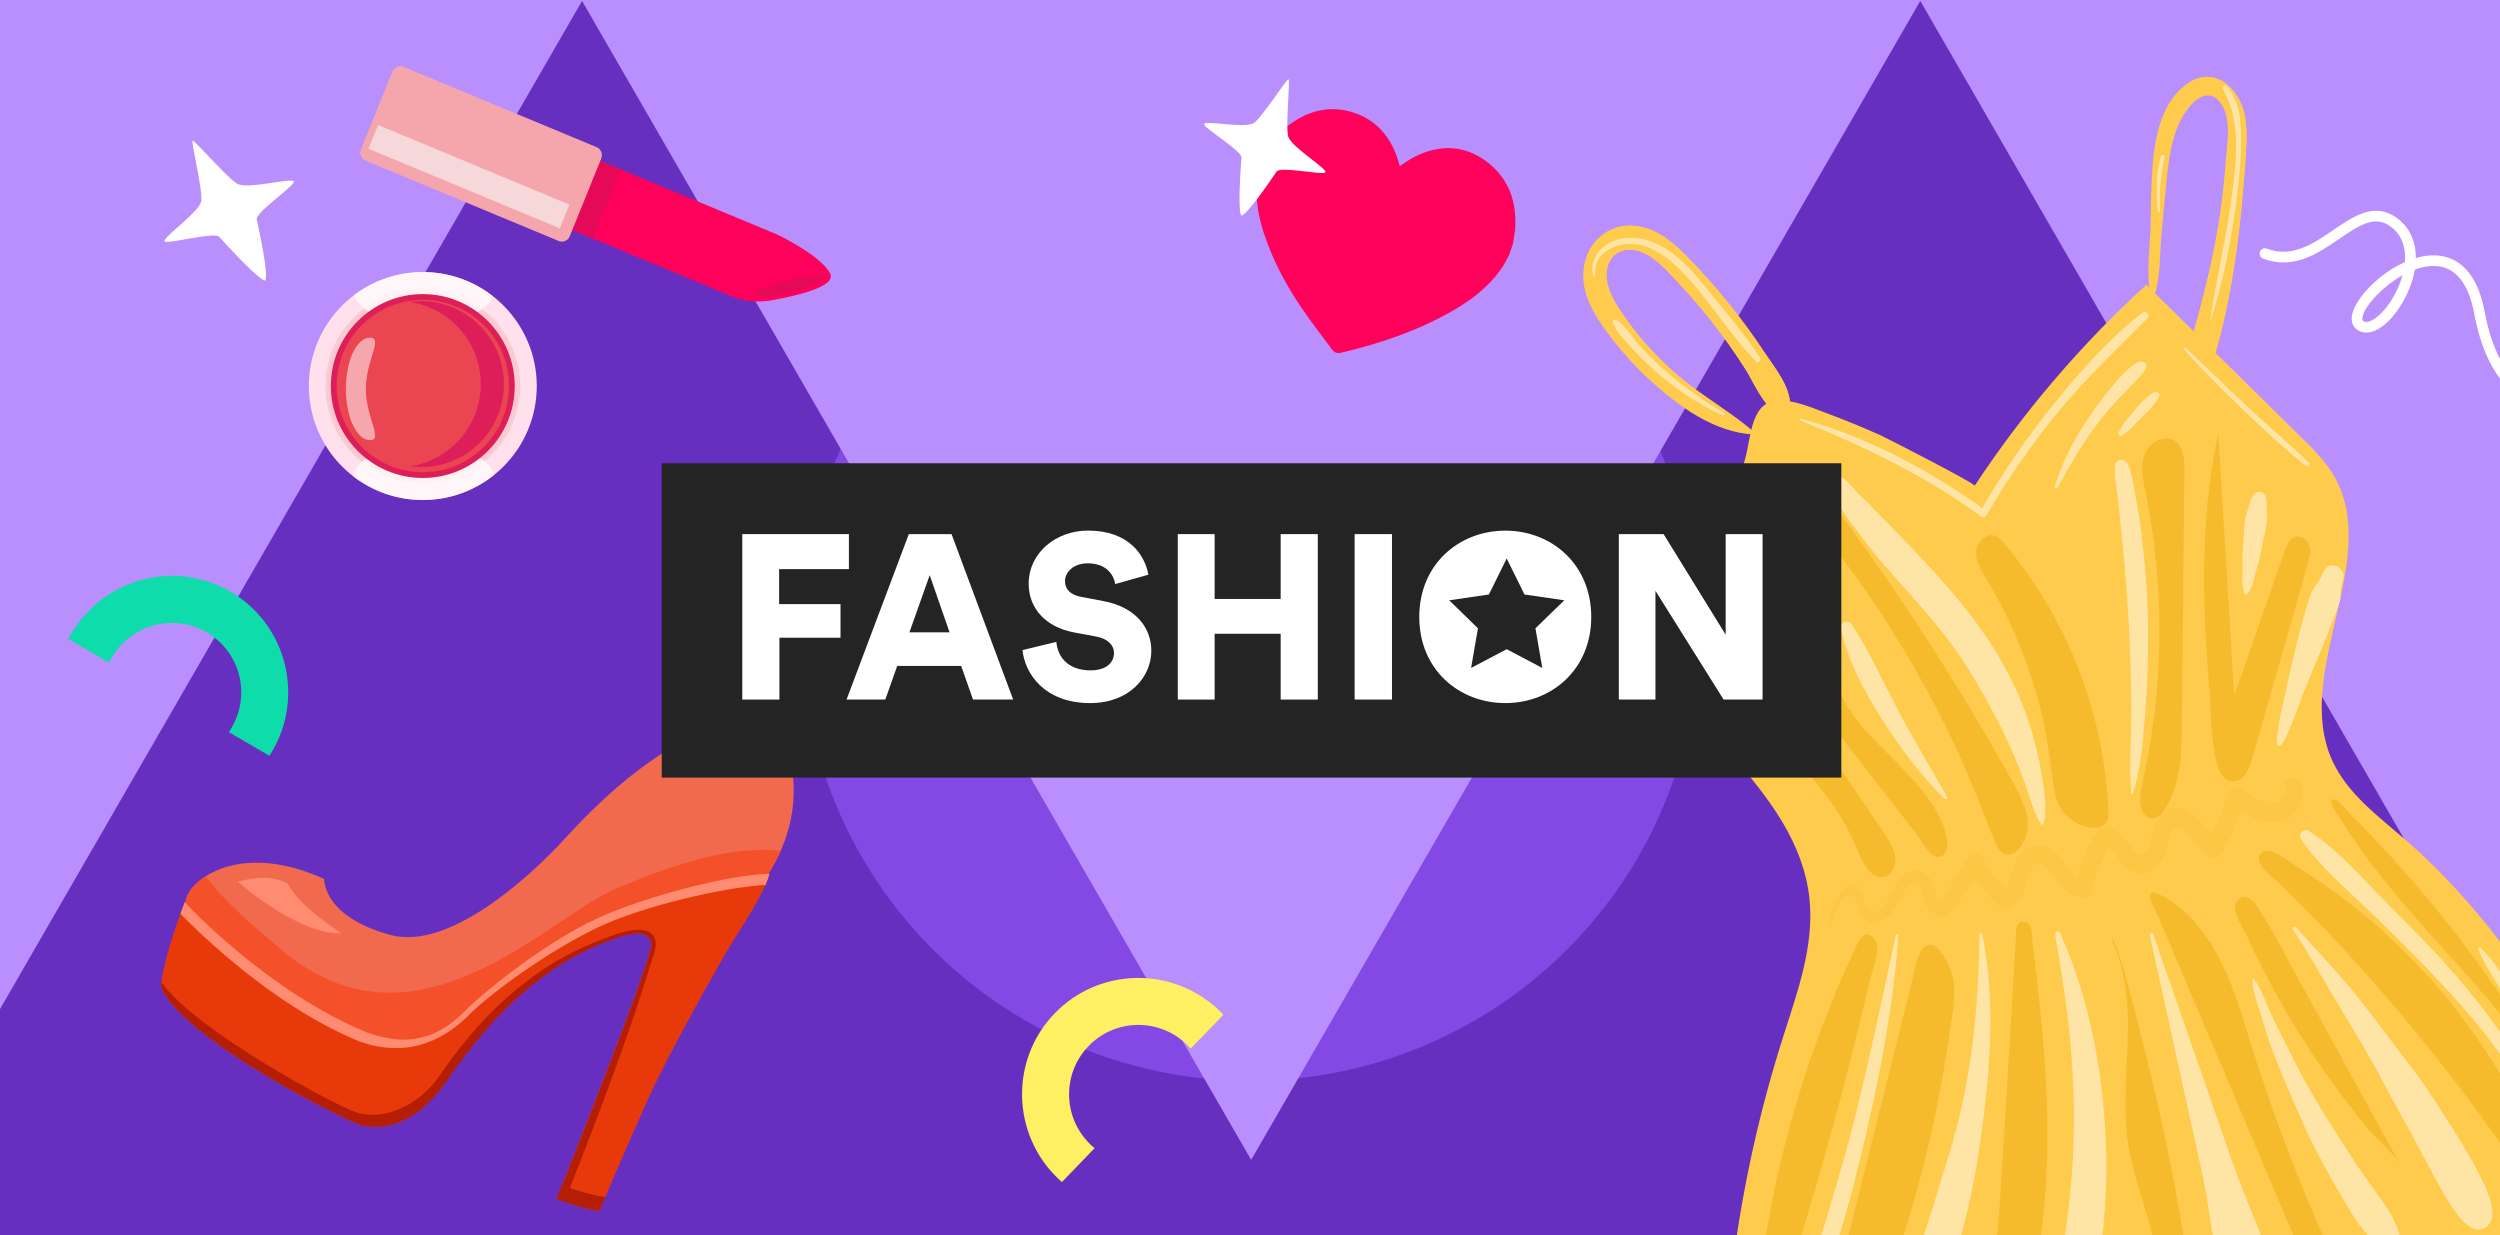<svg width="340" height="168" viewBox="0 0 340 168" fill="none" xmlns="http://www.w3.org/2000/svg">
<g clip-path="url(#clip0_2669_11587)">
<rect width="340" height="168" fill="#662FBF"/>
<g filter="url(#filter0_f_2669_11587)">
<circle cx="170" cy="86" r="61" fill="#8448E4"/>
</g>
<path d="M71.792 -12.633L268.527 -12.633L170.16 157.744L71.792 -12.633Z" fill="#B98EFD"/>
<path d="M253.792 -12.633L450.527 -12.633L352.16 157.744L253.792 -12.633Z" fill="#B98EFD"/>
<g clip-path="url(#clip1_2669_11587)">
<path d="M321.462 28.951C323.024 28.439 324.624 28.525 326.277 29.885C327.914 31.237 328.565 33.104 328.554 35.087C329.446 34.828 330.346 34.693 331.223 34.73C333.644 34.825 336.768 36.24 337.915 42.409C338.869 47.521 340.792 51.137 343.332 52.584C344.874 53.464 346.658 53.548 348.618 52.821C348.996 52.684 349.408 52.874 349.545 53.253C349.681 53.626 349.494 54.044 349.118 54.187C346.733 55.047 344.552 54.94 342.621 53.843C339.705 52.175 337.53 48.211 336.497 42.674C335.716 38.472 333.918 36.286 331.169 36.179C330.272 36.141 329.336 36.328 328.412 36.67C328.106 38.479 327.323 40.305 326.304 41.851C324.495 44.575 322.33 45.807 320.786 44.981C320.396 44.778 319.529 44.128 319.939 42.596C320.531 40.369 323.596 37.187 327.065 35.641C327.211 33.891 326.792 32.187 325.369 31.004C323.179 29.197 321.199 30.388 318.147 32.48C315.234 34.473 311.941 36.736 307.777 35.171C307.401 35.03 307.212 34.614 307.353 34.237C307.493 33.86 307.907 33.672 308.284 33.813C311.739 35.113 314.581 33.163 317.332 31.282C318.686 30.356 320.066 29.408 321.474 28.947L321.462 28.951ZM322.244 43.709C323.073 43.438 324.156 42.448 325.095 41.041C325.746 40.066 326.36 38.793 326.731 37.446C324.019 38.963 321.727 41.481 321.329 42.969C321.175 43.549 321.367 43.652 321.449 43.698C321.664 43.813 321.934 43.811 322.244 43.709Z" fill="white"/>
</g>
<g clip-path="url(#clip2_2669_11587)">
<path d="M25.964 126.228C25.964 126.228 24.223 123.832 25.732 121.315C27.241 118.798 33.603 114.793 44.059 119.529C44.416 123.393 48.401 125.912 53.185 127.174C61.647 129.385 73.298 117.9 76.638 114.244C81.527 108.895 88.178 102.502 96.732 98.904C104.373 95.695 104.864 96.758 104.864 96.758C104.864 96.758 111.982 106.876 104.58 118.71C101.485 123.668 95.669 130.406 92.816 127.174C91.6 125.794 89.735 124.249 89.735 124.249L81.061 126.807L72.28 131.826L59.743 142.518L49.151 141.741L25.964 126.228Z" fill="#F16A4D"/>
<path d="M101.342 123.184C102.55 121.739 103.676 120.154 104.575 118.723C105.217 117.71 105.739 116.696 106.175 115.708C99.529 114.932 91.498 117.591 83.814 120.83C74.514 124.743 56.572 144.67 38.356 129.211C35.045 126.409 30.872 123.023 27.967 119.191C26.89 119.88 26.145 120.654 25.745 121.32C24.236 123.837 25.977 126.233 25.977 126.233L49.146 141.755L59.738 142.532L72.275 131.839L81.055 126.821L89.73 124.263C89.73 124.263 98.361 126.738 101.342 123.184Z" fill="#F4502A"/>
<path d="M25.122 122.707C25.122 122.707 36.228 134.795 49.993 140.456C56.27 142.704 60.123 140.593 63.203 137.521C66.287 134.435 74.217 128.226 80.812 125.092C87.407 121.957 99.638 118.85 104.63 118.852C104.276 120.558 102.187 124.082 99.927 127.615C98.271 130.197 90.99 143.146 88.193 149.351C85.012 156.412 81.509 164.672 81.509 164.672C81.509 164.672 79.591 164.572 75.703 163.037C77.808 157.704 89.078 129.453 88.592 128.147C88.105 126.841 86.879 126.372 82.756 127.934C78.633 129.496 69.991 133.395 60.776 146.939C56.109 153.688 51.438 153.447 49.475 153.114C47.525 152.787 24.592 141.204 21.883 134.184C22.225 130.047 25.122 122.707 25.122 122.707Z" fill="#E8390A"/>
<path d="M88.163 126.696C87.099 126.276 85.669 126.322 83.046 127.316C79.987 128.49 69.672 131.743 59.793 146.276C56.66 150.792 51.87 152.275 48.696 151.357C45.715 150.486 26.451 140.031 21.973 133.61C21.953 133.815 21.924 134.003 21.909 134.195C24.618 141.215 47.538 152.792 49.501 153.125C51.451 153.452 56.122 153.693 60.802 146.949C70.005 133.4 78.66 129.507 82.782 127.945C86.905 126.383 88.132 126.852 88.618 128.157C89.105 129.463 77.834 157.714 75.73 163.048C76.084 163.188 76.426 163.323 76.746 163.434C76.806 163.32 76.858 163.188 76.91 163.056L77.343 161.96C86.08 139.897 88.136 132.072 89.013 129.427C89.517 127.841 88.78 126.94 88.163 126.696Z" fill="#B51D04"/>
<path d="M82.32 162.811C80.12 162.461 78.011 161.766 76.443 161.163C76.136 161.942 75.886 162.576 75.703 163.038C79.591 164.572 81.522 164.678 81.522 164.678C81.522 164.678 81.817 163.97 82.32 162.811Z" fill="#B51D04"/>
<path d="M24.534 124.275C27.43 127.203 37.315 136.887 48.876 141.632C56.035 144.183 60.963 140.849 63.75 138.057C66.939 134.86 74.888 129.178 81.276 126.145C87.651 123.107 98.467 120.738 103.682 120.37C103.821 120.363 103.955 120.37 104.094 120.364C104.36 119.767 104.55 119.247 104.636 118.838C99.643 118.836 87.399 121.939 80.817 125.079C74.222 128.213 66.287 134.435 63.208 137.508C60.128 140.58 56.275 142.691 49.998 140.443C36.228 134.795 25.127 122.694 25.127 122.694C25.127 122.694 24.882 123.314 24.534 124.275Z" fill="#FF8C71"/>
<path d="M32.356 119.916C32.356 119.916 36.463 118.546 39.162 120.207C40.376 122.44 42.827 124.46 46.381 126.915C40.52 127.151 32.356 119.916 32.356 119.916Z" fill="#FF8C71"/>
</g>
<path d="M-110.208 -12.633L86.527 -12.633L-11.84 157.744L-110.208 -12.633Z" fill="#B98EFD"/>
<g clip-path="url(#clip3_2669_11587)">
<path d="M222.578 84.535C228.082 98.485 244.524 107.318 246.089 122.239C246.756 128.655 244.434 134.945 242.477 141.104C239.328 151.009 237.06 161.193 235.717 171.501C235.237 175.131 234.876 178.771 234.631 182.42C234.436 185.228 234.065 188.529 235.114 191.228C237.027 196.122 244.746 197.264 249.121 195.857C253.668 194.4 257.994 191.452 262.744 191.878C268.946 192.422 274.494 198.614 280.387 196.592C282.166 195.99 283.603 194.685 285.296 193.879C286.988 193.072 289.268 192.87 290.516 194.244C291.362 195.16 291.499 196.505 291.954 197.66C293.281 201.037 297.327 202.675 300.955 202.377C304.583 202.079 307.899 200.272 311.082 198.502C310.256 195.427 313.003 192.468 315.968 191.245C318.92 190.025 322.246 189.827 325.088 188.368C330.734 185.474 333.041 178.475 338.276 174.884C342.178 172.212 347.144 171.779 351.568 170.087C354.982 168.78 358.66 165.971 359.335 162.172C359.523 161.163 359.447 160.286 359.081 159.348C358.008 156.513 356.08 153.748 354.614 151.096C353.084 148.319 351.514 145.553 349.885 142.832C343.622 132.335 336.414 122.247 327.115 114.191C323.431 110.995 319.311 107.98 317.248 103.57C311.628 91.493 324.154 75.972 317.312 64.539C316.168 62.623 314.556 61.025 312.951 59.453C305.94 52.547 298.916 45.645 291.901 38.727C283.029 46.84 275.165 56.037 268.554 66.065C268.724 65.803 256.869 59.71 255.767 59.208C253.532 58.199 251.26 57.258 248.953 56.398C246.903 55.636 244.72 54.656 242.529 54.462C237.944 54.06 238.234 59.498 237.261 62.698C236.053 66.691 234.281 70.515 232.019 74.022C229.476 78.007 226.272 81.58 222.578 84.535Z" fill="#FFCB4D"/>
<path d="M230.741 86.693C238.904 88.394 244.371 95.822 249.035 102.691C251.392 106.162 253.766 109.642 256.123 113.113C257.032 114.454 258.246 116.264 257.58 117.965C257.091 119.23 255.955 119.722 254.822 118.958C253.617 118.143 253.012 116.56 252.479 115.284C251.857 113.791 251.118 112.345 250.255 110.962C246.724 105.313 241.667 100.808 237.273 95.859C234.788 93.052 232.452 90.061 230.741 86.693Z" fill="#F5BB2D"/>
<path d="M240.427 87.394C239.683 86.434 238.901 85.343 239.033 84.136C239.165 82.929 240.817 81.977 241.629 82.874C241.337 78.949 241.028 75.013 240.735 71.088C247.143 77.736 246.433 88.563 251.408 96.329C253.743 99.977 257.207 102.75 260.109 105.967C262.156 108.241 264.354 111.201 264.82 114.321C264.949 115.183 264.741 116.526 263.553 116.534C262.422 116.539 261.303 114.302 260.691 113.505C256.337 107.889 251.971 102.276 247.617 96.659C245.229 93.582 242.836 90.493 240.427 87.394Z" fill="#F5BB2D"/>
<path d="M245.227 69.233C244.562 68.451 243.865 67.607 243.721 66.592C243.578 65.577 244.282 64.365 245.303 64.376C246.109 64.391 246.722 65.088 247.206 65.736C257.01 78.67 265.904 92.29 273.79 106.451C274.87 108.4 275.97 110.514 275.767 112.739C275.649 113.943 274.595 116.251 273.107 116.258C271.832 116.262 271.283 114.42 270.904 113.486C269.411 109.671 267.951 105.876 266.226 102.155C262.697 94.537 258.508 87.219 253.723 80.327C251.078 76.495 248.239 72.79 245.227 69.233Z" fill="#F5BB2D"/>
<path d="M270.128 78.686C269.436 77.555 268.695 76.353 268.767 75.034C268.838 73.716 270.189 72.407 271.417 72.901C271.854 73.078 272.19 73.453 272.491 73.81C279.9 82.529 284.705 93.396 286.245 104.729C286.445 106.199 286.589 107.67 286.679 109.157C286.731 109.998 286.98 111.183 286.403 111.931C285.432 113.161 283.367 112.446 282.274 111.828C280.302 110.731 279.613 109.156 279.296 107.021C278.856 103.993 278.551 100.984 277.881 98.006C276.36 91.204 273.732 84.643 270.128 78.686Z" fill="#F5BB2D"/>
<path d="M291.465 106.007C294.313 93.163 294.415 79.726 291.779 66.848C291.439 65.19 291.056 63.429 291.639 61.838C292.221 60.247 294.199 59.032 295.66 59.889C296.963 60.647 297.096 62.436 297.077 63.939C296.962 75.554 296.851 87.182 296.737 98.797C296.698 102.36 296.597 106.112 294.851 109.315C294.32 110.278 293.319 111.959 292.036 111.124C290.501 110.102 291.156 107.45 291.465 106.007Z" fill="#F5BB2D"/>
<path d="M301.686 58.899C302.413 70.804 303.127 82.712 303.854 94.617C306.145 88.065 308.422 81.516 310.712 74.963C311.011 74.094 311.487 73.09 312.4 72.974C313.204 72.875 313.928 73.612 314.108 74.403C314.289 75.193 314.062 76.013 313.837 76.79C311.364 85.434 308.89 94.079 306.43 102.719C306.065 103.963 305.545 105.822 304.098 106.231C302.78 106.589 301.978 105.375 301.625 104.277C300.599 101.001 300.747 96.908 300.456 93.495C299.827 86.098 299.485 78.649 299.997 71.23C300.26 67.09 300.798 62.958 301.686 58.899Z" fill="#F5BB2D"/>
<path d="M238.283 188.292C238.551 187.518 238.347 186.235 238.373 185.414C238.413 184.39 238.466 183.362 238.533 182.33C238.665 180.311 238.84 178.293 239.049 176.294C239.478 172.235 240.086 168.198 240.845 164.189C242.374 156.211 244.57 148.358 247.387 140.73C248.795 136.937 250.345 133.19 252.06 129.524C252.586 128.391 253.427 125.942 254.911 127.691C255.964 128.934 254.659 131.771 254.339 133.174C252.318 141.947 250.05 150.661 247.564 159.309C245.077 167.957 242.345 176.546 239.403 185.052C239.05 186.136 238.666 187.214 238.283 188.292Z" fill="#F5BB2D"/>
<path d="M256.855 174.029C255.038 179.064 252.226 184.68 246.964 185.739C250.817 170.315 254.684 154.886 258.538 139.461C259.023 137.527 259.505 135.579 259.99 133.645C260.319 132.325 260.568 129.958 261.555 128.938C263.038 127.391 264.612 130.27 265.094 131.418C266.272 134.166 265.639 136.998 265.24 139.85C264.741 143.457 264.123 147.055 263.398 150.626C261.778 158.587 259.589 166.409 256.855 174.029Z" fill="#F5BB2D"/>
<path d="M272.175 160.485C271.572 170.269 270.785 180.619 265.057 188.6C267.345 189.394 269.954 188.329 271.609 186.577C273.277 184.822 274.152 182.492 274.878 180.19C278.394 168.998 278.873 157.151 278.158 145.542C277.792 139.683 277.149 133.86 276.406 128.036C276.3 127.153 276.506 125.397 275.287 125.342C273.907 125.276 274.192 127.149 274.141 128.034C273.938 131.372 273.735 134.71 273.532 138.049C273.092 145.519 272.625 152.997 272.175 160.485Z" fill="#F5BB2D"/>
<path d="M289.393 139.301C289.397 144.791 288.599 150.337 289.457 155.758C290.294 160.999 292.656 165.909 293.299 171.176C293.88 175.819 293.091 180.535 293.519 185.193C293.946 189.851 296.013 194.83 300.314 196.71C299.856 196.511 299.846 190.794 299.781 190.057C299.576 187.761 299.332 185.476 299.071 183.182C298.552 178.607 297.923 174.049 297.197 169.504C295.735 160.374 293.847 151.308 291.56 142.354C290.302 137.446 289.184 132.27 287.349 127.554C287.148 128.21 287.791 129.169 288.018 129.818C288.362 130.834 288.63 131.885 288.829 132.941C289.235 135.038 289.394 137.175 289.393 139.301Z" fill="#F5BB2D"/>
<path d="M312.993 170.575C315.308 176.026 318.146 182.014 323.692 184.141C316.537 170.586 310.63 156.379 306.053 141.754C304.742 137.574 303.523 133.311 301.371 129.497C299.617 126.384 297.075 123.322 293.809 121.706C291.093 120.362 293.06 123.572 293.586 124.822C294.476 126.909 295.354 129.001 296.245 131.088C299.818 139.522 303.391 147.955 306.977 156.385C308.985 161.109 310.998 165.847 312.993 170.575Z" fill="#F5BB2D"/>
<path d="M326.497 158.514C322.065 150.437 317.633 142.361 313.201 134.285C311.133 130.518 309.184 126.562 306.784 122.989C306.168 122.079 304.949 121.468 304.156 122.719C303.434 123.864 305.008 126.087 305.498 127.161C308.88 134.564 313.024 141.624 317.87 148.171C319.215 149.988 320.609 151.776 322.062 153.52C323.379 155.087 325.522 156.736 326.497 158.514Z" fill="#F5BB2D"/>
<path d="M349.521 169.995C349.067 169.253 349.03 167.852 348.8 166.989C348.528 165.925 348.233 164.881 347.908 163.832C347.275 161.743 346.548 159.68 345.729 157.644C344.108 153.58 342.153 149.654 339.915 145.893C335.433 138.401 329.777 131.626 323.205 125.866C319.929 122.997 316.427 120.392 312.739 118.097C311.693 117.437 308.79 114.976 307.601 115.94C305.948 117.291 309.536 119.644 310.408 120.496C317.477 127.456 324.147 134.829 330.349 142.576C336.561 150.307 342.306 158.412 347.564 166.825C348.217 167.867 348.874 168.923 349.521 169.995Z" fill="#F5BB2D"/>
<path d="M354.122 160.008C349.964 150.87 344.839 142.119 339.088 133.887C333.319 125.647 326.829 117.895 319.701 110.78C319.302 110.379 318.053 108.749 317.386 108.724C316.894 108.706 317.095 108.706 317.115 109.186C317.148 109.861 317.97 110.841 318.301 111.404C319.014 112.557 319.776 113.683 320.552 114.805C324.833 120.927 329.807 126.254 334.771 131.798C341.574 139.39 347.839 147.562 352.492 156.674C353.073 157.765 353.604 158.884 354.122 160.008Z" fill="#F5BB2D"/>
<path opacity="0.22" d="M312.851 106.268C312.255 105.124 310.296 105.949 310.73 107.181C311.215 108.542 309.607 109.396 308.455 109.222C307.194 109.022 306.063 108.115 305.091 107.363C304.321 106.767 303.28 106.99 302.968 107.963C302.377 109.827 301.64 111.633 300.754 113.367C300.113 112.621 299.459 111.879 298.776 111.187C298.135 110.541 297.482 109.955 296.549 109.848C294.683 109.634 293.405 111.25 292.815 112.815C292.471 113.725 292.441 114.989 291.815 115.765C290.897 116.88 290.238 115.611 289.688 114.882C288.768 113.659 287.888 112.724 286.288 112.591C285.832 112.549 285.44 112.887 285.206 113.225C283.948 115.064 283.05 117.058 282.477 119.188C281.574 118.53 280.866 117.19 280.23 116.514C279.318 115.516 278.145 114.764 276.733 114.991C275.304 115.21 274.449 116.293 273.935 117.565C273.539 118.547 273.413 119.981 272.775 120.917C271.523 119.63 270.461 118.205 269.581 116.613C269.16 115.833 268.067 115.971 267.641 116.648C267.06 117.582 266.461 118.507 265.88 119.442C265.663 119.789 264.511 122.154 264.118 122.236C263.273 122.39 263.096 120.699 262.888 120.216C262.633 119.618 262.338 119.131 261.775 118.762C259.442 117.253 257.69 120.23 256.925 121.987C256.473 123.027 255.931 124.251 254.684 123.947C253.562 123.679 253.687 122.802 253.365 121.866C253.138 121.217 252.692 120.245 251.836 120.258C250.936 120.27 250.124 121.555 249.676 122.252C248.921 123.436 248.546 124.697 248.668 126.089C248.69 126.268 248.966 126.333 249.01 126.135C249.29 124.943 250.225 121.355 251.804 121.822C252.807 122.124 252.561 123.991 253.271 124.831C254.958 126.794 257.244 124.536 258.097 122.94C258.442 122.286 258.68 121.605 259.162 121.027C259.653 120.432 260.349 119.55 261.187 120.84C261.341 121.081 261.351 121.521 261.416 121.802C261.69 122.923 262.242 124.065 263.427 124.457C264.549 124.825 265.4 124.185 266.01 123.3C266.909 122.018 267.75 120.682 268.594 119.36C269.541 120.833 270.668 122.183 271.958 123.402C272.333 123.766 272.924 123.828 273.378 123.557C274.559 122.866 275.118 121.753 275.553 120.503C275.833 119.668 276.108 117.293 277.359 117.411C278.42 117.51 279.436 119.534 280.069 120.254C280.98 121.294 281.988 121.922 283.368 122.089C283.885 122.142 284.476 121.647 284.565 121.151C284.975 119.053 285.756 117.149 286.851 115.342C287.67 115.909 288.376 117.393 289.001 117.929C290.007 118.801 291.441 119.108 292.648 118.411C294.106 117.585 294.511 115.873 294.956 114.406C295.081 113.986 295.242 113.184 295.584 112.874C296.536 112.034 296.998 112.959 297.5 113.516C298.395 114.504 299.26 115.487 300.156 116.474C300.703 117.09 301.736 116.841 302.108 116.18C303.184 114.307 304.097 112.365 304.848 110.356C306.547 111.502 308.496 112.363 310.522 111.619C312.728 110.753 313.975 108.418 312.851 106.268Z" fill="#F5BB2D"/>
<path d="M239.941 47.89C238.404 45.543 236.735 43.29 234.971 41.106C233.187 38.901 231.312 36.777 229.312 34.775C227.589 33.037 225.605 31.343 223.128 30.845C217.942 29.786 214.476 34.36 215.497 39.192C216.045 41.791 217.695 44.077 219.281 46.14C220.818 48.13 222.498 49.966 224.354 51.667C228.286 55.235 233.082 58.815 238.58 59.101C238.698 59.111 238.753 58.952 238.674 58.875C235.627 56.156 232.02 54.194 228.862 51.591C225.687 48.979 222.844 45.917 220.559 42.498C219.394 40.758 218.179 38.691 218.584 36.523C219.024 34.173 221.241 33.447 223.317 34.301C225.243 35.083 226.743 36.842 228.135 38.317C229.734 40.019 231.264 41.783 232.713 43.613C234.35 45.704 235.896 47.878 237.334 50.124C238.592 52.094 239.626 54.94 241.7 56.194C242.494 56.669 243.398 56.014 243.434 55.176C243.552 52.604 241.272 49.91 239.941 47.89Z" fill="#FFCB4D"/>
<path d="M297.594 11.299C294.106 13.612 293.107 18.344 292.778 22.203C292.547 24.936 292.538 27.692 292.485 30.445C292.423 33.473 291.88 36.878 292.393 39.857C292.457 40.238 293.011 40.168 293.105 39.842C293.854 37.319 293.724 34.374 293.972 31.751C294.231 29.067 294.45 26.395 294.74 23.717C294.99 21.407 295.375 19.016 296.315 16.867C297.262 14.688 300.152 10.919 302.225 14.298C303.54 16.466 302.863 19.952 302.692 22.34C302.489 25.122 302.165 27.881 301.711 30.634C300.813 36.08 299.439 41.361 297.925 46.653C297.281 48.889 300.787 49.781 301.43 47.545C302.872 42.502 303.776 37.282 304.43 32.091C304.747 29.562 304.977 27.029 305.177 24.491C305.385 21.878 305.677 19.157 305.44 16.543C305.08 12.736 301.615 8.637 297.594 11.299Z" fill="#FFCB4D"/>
<path d="M239.941 47.89C238.404 45.543 236.735 43.29 234.971 41.107C233.187 38.901 231.312 36.778 229.312 34.775C227.589 33.037 225.605 31.343 223.128 30.845C221.91 30.59 220.784 30.666 219.796 30.974C218.976 32.432 218.575 34.058 218.866 35.644C219.638 34.014 221.519 33.568 223.317 34.301C225.243 35.083 226.743 36.842 228.135 38.317C229.734 40.019 231.264 41.783 232.713 43.614C234.35 45.704 235.896 47.878 237.334 50.125C238.592 52.094 239.626 54.94 241.7 56.194C242.494 56.669 243.398 56.014 243.434 55.176C243.552 52.604 241.272 49.91 239.941 47.89Z" fill="#FFCB4D"/>
<path d="M297.742 11.215C298.549 11.686 299.255 12.257 299.79 13.033C300.612 12.8 301.467 13.086 302.212 14.302C303.527 16.47 302.85 19.956 302.679 22.344C302.476 25.126 302.152 27.885 301.697 30.638C300.8 36.084 299.426 41.365 297.912 46.657C297.268 48.893 300.773 49.785 301.417 47.549C302.858 42.506 303.763 37.286 304.417 32.095C304.734 29.566 304.964 27.033 305.164 24.495C305.372 21.883 305.663 19.161 305.426 16.547C305.078 12.779 301.705 8.754 297.742 11.215Z" fill="#FFCB4D"/>
<path d="M234.466 56.156C231.655 54.526 228.988 52.597 226.537 50.466C225.356 49.43 224.213 48.327 223.155 47.171C222.098 46.014 221.187 44.517 219.951 43.54C219.694 43.342 219.201 43.524 219.349 43.896C219.905 45.307 221.162 46.507 222.174 47.605C223.345 48.857 224.581 50.034 225.898 51.145C228.457 53.304 231.249 55.068 234.275 56.495C234.502 56.588 234.687 56.279 234.466 56.156Z" fill="#FFE5A5"/>
<path d="M232.964 40.291C231.262 38.175 229.552 35.977 227.333 34.364C225.364 32.924 222.908 31.992 220.436 32.476C218.031 32.942 216.06 34.997 216.667 37.55C216.699 37.712 216.988 37.673 216.957 37.511C216.554 34.258 220.113 32.753 222.838 33.267C225.065 33.693 226.927 35.107 228.488 36.677C232.298 40.522 235.047 45.279 238.821 49.148C239.103 49.439 239.607 49.04 239.396 48.7C237.482 45.732 235.189 43.042 232.964 40.291Z" fill="#FFE5A5"/>
<path d="M293.871 21.252C293.223 23.675 293.206 26.305 293.476 28.782C293.502 28.974 293.79 28.978 293.778 28.782C293.701 27.548 293.712 26.319 293.81 25.093C293.917 23.85 294.142 22.617 294.367 21.383C294.421 21.069 293.952 20.93 293.871 21.252Z" fill="#FFE5A5"/>
<path d="M302.768 11.706C302.527 11.46 302.132 11.786 302.301 12.08C305.054 16.751 304.038 22.844 303.339 27.977C302.634 33.14 301.331 38.216 300.639 43.375C300.627 43.436 300.705 43.457 300.717 43.396C302.47 37.937 303.551 32.125 304.255 26.449C304.586 23.716 304.863 20.942 304.789 18.196C304.755 15.895 304.405 13.44 302.768 11.706Z" fill="#FFE5A5"/>
<path d="M291.429 42.483C286.82 46.054 282.86 50.553 279.209 55.08C275.645 59.511 272.437 64.183 269.579 69.085C262.107 63.793 253.78 59.328 244.89 56.933C244.752 56.901 244.655 57.114 244.8 57.172C253.505 60.689 261.853 64.72 269.48 70.254C269.699 70.42 270.046 70.279 270.17 70.059C273.126 65.001 276.457 60.151 280.216 55.651C283.887 51.247 288.049 47.361 292.055 43.276C292.458 42.877 291.897 42.109 291.429 42.483Z" fill="#FFE5A5"/>
<path d="M239.08 65.636C238.643 66.373 238.47 67.334 238.166 68.134C237.816 69.074 237.418 70 237.003 70.916C236.216 72.593 235.31 74.204 234.288 75.763C232.19 78.937 229.693 81.868 226.815 84.365C226.688 84.472 226.869 84.706 226.996 84.599C230.051 82.224 232.706 79.448 234.854 76.245C235.963 74.59 236.936 72.86 237.773 71.055C238.148 70.25 238.488 69.426 238.812 68.593C239.141 67.73 239.634 66.734 239.674 65.81C239.704 65.46 239.236 65.378 239.08 65.636Z" fill="#FFE5A5"/>
<path d="M314.023 62.944C311.279 60.282 308.346 57.816 305.546 55.212C302.746 52.608 300.021 49.912 297.235 47.304C297.097 47.172 296.895 47.372 297.024 47.521C299.566 50.383 302.288 53.066 305.059 55.72C307.827 58.362 310.598 61.016 313.637 63.353C313.924 63.557 314.295 63.195 314.023 62.944Z" fill="#FFE5A5"/>
<path d="M269.693 85.97C266.972 82.075 263.798 78.55 260.541 75.091C258.984 73.434 257.394 71.815 255.795 70.213C254.957 69.38 254.205 68.494 253.326 67.715C252.368 66.859 251.649 65.736 250.62 64.985C249.857 64.416 248.597 64.929 248.903 66.012C249.469 67.964 250.896 69.971 252.098 71.586C253.439 73.389 254.772 75.166 256.254 76.859C259.325 80.37 262.562 83.763 265.329 87.517C268.071 91.236 270.296 95.257 272.364 99.38C273.42 101.492 274.327 103.689 275.165 105.892C275.941 107.927 276.41 110.247 277.592 112.096C277.669 112.217 277.862 112.191 277.908 112.049C278.449 110.056 278.049 107.83 277.739 105.821C277.378 103.426 276.817 101.089 276.107 98.779C274.675 94.219 272.421 89.892 269.693 85.97Z" fill="#FFE5A5"/>
<path d="M289.427 63.191C289.061 62.252 287.629 62.358 287.608 63.448C287.566 65.228 287.987 67.021 288.142 68.788C288.322 70.692 288.524 72.575 288.717 74.475C289.099 78.161 289.336 81.888 289.552 85.593C289.751 89.189 289.84 92.801 289.859 96.418C289.873 100.223 289.524 104.059 289.849 107.847C289.86 107.987 290.055 108.017 290.101 107.876C291.184 104.403 291.442 100.65 291.741 97.042C292.054 93.231 292.176 89.402 292.141 85.575C292.109 81.861 291.849 78.154 291.45 74.458C291.253 72.645 291.06 70.846 290.7 69.064C290.308 67.121 290.154 65.053 289.427 63.191Z" fill="#FFE5A5"/>
<path d="M290.824 49.216C290.074 49.556 289.418 50.227 288.832 50.791C288.214 51.394 287.641 52.055 287.099 52.722C285.974 54.067 284.942 55.486 283.964 56.946C282.068 59.821 280.421 62.868 279.464 66.177C279.41 66.392 279.714 66.506 279.819 66.319C281.479 63.368 283.149 60.4 285.194 57.697C286.186 56.389 287.254 55.146 288.38 53.958C288.977 53.332 289.595 52.73 290.189 52.091C290.75 51.491 291.411 50.89 291.808 50.164C292.19 49.486 291.435 48.944 290.824 49.216Z" fill="#FFE5A5"/>
<path d="M292.979 53.343C292.442 53.623 291.949 54.062 291.503 54.459C291.056 54.856 290.683 55.361 290.294 55.813C289.897 56.282 289.512 56.747 289.128 57.213C288.747 57.691 288.455 58.23 288.163 58.769C287.966 59.138 288.416 59.411 288.707 59.172C289.184 58.78 289.672 58.428 290.09 57.982C290.499 57.552 290.899 57.14 291.311 56.724C291.724 56.308 292.188 55.92 292.549 55.475C292.921 55.014 293.351 54.507 293.629 53.972C293.864 53.535 293.391 53.127 292.979 53.343Z" fill="#FFE5A5"/>
<path d="M316.08 77.626C315.849 78.076 315.638 78.55 315.377 78.994C315.116 79.439 314.745 79.801 314.518 80.264C314.036 81.199 313.795 82.323 313.476 83.326C312.82 85.365 312.393 87.455 311.871 89.514C311.365 91.525 310.98 93.56 310.53 95.57C310.308 96.56 310.052 97.531 309.921 98.538C309.811 99.468 309.523 100.376 309.758 101.308C309.807 101.48 310.036 101.529 310.159 101.409C310.829 100.735 311.037 99.849 311.417 99.014C311.822 98.115 312.154 97.208 312.495 96.284C313.217 94.326 314.02 92.401 314.807 90.467C315.593 88.533 316.43 86.628 317.153 84.669C317.513 83.711 317.966 82.728 318.218 81.743C318.356 81.219 318.294 80.695 318.349 80.18C318.408 79.678 318.577 79.16 318.683 78.673C319.04 77.146 316.849 76.139 316.08 77.626Z" fill="#FFE5A5"/>
<path d="M306.424 67.345C306.09 67.839 305.967 68.416 305.8 68.991C305.621 69.626 305.355 70.158 305.301 70.829C305.219 71.908 305.141 73 305.072 74.075C305.038 74.612 304.99 75.154 304.959 75.704C304.925 76.242 305.004 76.776 304.987 77.323C304.969 77.87 304.961 78.4 304.944 78.947C304.924 79.537 305.104 80.071 305.194 80.645C305.239 80.903 305.648 80.93 305.742 80.704C305.975 80.21 306.279 79.768 306.414 79.23C306.555 78.663 306.695 78.095 306.84 77.541C306.975 77.004 307.177 76.504 307.299 75.971C307.42 75.437 307.512 74.898 307.62 74.368C307.836 73.308 308.08 72.241 308.262 71.162C308.374 70.546 308.278 70.002 308.273 69.376C308.268 68.75 308.316 68.109 308.105 67.512C307.862 66.754 306.879 66.675 306.424 67.345Z" fill="#FFE5A5"/>
<path d="M258.187 96.682C256.105 92.763 254.283 88.599 251.823 84.915C251.322 84.157 250.19 84.663 250.366 85.54C251.312 89.952 253.644 94.2 256.043 97.972C258.491 101.816 261.186 105.42 264.455 108.618C264.634 108.796 264.912 108.561 264.795 108.351C262.59 104.453 260.276 100.627 258.187 96.682Z" fill="#FFE5A5"/>
<path d="M257.871 127.112C255.793 136.443 253.949 145.794 251.474 155.038C250.243 159.608 248.887 164.142 247.487 168.674C246.806 170.878 246.111 173.086 245.416 175.293C244.722 177.501 243.699 179.815 243.466 182.135C243.383 182.957 244.5 183.055 244.871 182.494C246.102 180.663 246.747 178.227 247.496 176.161C248.316 173.889 249.068 171.58 249.79 169.265C251.22 164.638 252.434 159.959 253.541 155.252C255.704 146.068 257.537 136.578 258.187 127.165C258.179 126.982 257.914 126.957 257.871 127.112Z" fill="#FFE5A5"/>
<path d="M269.218 127.043C269.091 137.093 268.125 147.065 265.159 156.705C263.677 161.503 262.26 166.325 260.636 171.078C259.863 173.364 259.03 175.64 258.253 177.913C257.872 179.048 257.511 180.206 257.207 181.361C256.855 182.702 256.933 183.992 256.806 185.369C256.645 187.083 258.963 187.27 259.755 186.119C260.586 184.9 261.406 183.998 261.987 182.607C262.456 181.476 262.942 180.354 263.346 179.198C264.211 176.729 264.967 174.233 265.693 171.731C267.138 166.801 268.335 161.855 269.089 156.764C270.554 146.935 271.598 136.784 269.557 126.976C269.522 126.8 269.222 126.857 269.218 127.043Z" fill="#FFE5A5"/>
<path d="M280.159 126.861C279.973 126.458 279.421 126.785 279.495 127.149C281.295 137.068 282.447 146.827 281.938 156.942C281.681 161.864 281.143 166.809 280.218 171.649C279.774 173.986 279.18 176.293 278.642 178.599C278.125 180.828 276.724 183.834 277.529 186.075C277.93 187.188 279.29 187.945 280.399 187.203C282.551 185.739 283.06 182.571 283.744 180.224C284.482 177.662 284.946 174.992 285.347 172.354C286.147 167.221 286.558 162.084 286.44 156.896C286.199 146.765 284.346 136.148 280.159 126.861Z" fill="#FFE5A5"/>
<path d="M314.473 182.809C313.918 180.998 312.578 179.351 311.644 177.718C310.653 175.986 309.839 174.12 309.155 172.259C307.329 167.369 305.188 162.582 303.468 157.662C299.91 147.455 296.392 137.237 292.817 127.022C292.722 126.735 292.297 126.855 292.366 127.149C294.759 138.155 297.21 149.16 299.617 160.162C300.226 162.928 300.512 165.815 301.059 168.613C301.524 171.02 301.95 173.439 302.512 175.834C303.468 179.928 305.323 185.68 309.557 187.323C309.496 187.311 309.449 187.296 309.385 187.271C310.895 187.9 312.161 188.526 313.835 188.11C314.759 187.878 315.727 186.791 315.601 185.786C315.416 184.625 314.95 183.787 314.473 182.809Z" fill="#FFE5A5"/>
<path d="M321.942 160.5C319.91 157.622 318.063 154.635 316.189 151.656C314.389 148.784 312.742 145.797 311.251 142.753C310.464 141.135 309.615 139.549 308.868 137.92C308.143 136.37 307.549 134.47 306.496 133.127C306.45 133.068 306.34 133.085 306.336 133.172C306.318 134.732 306.978 136.357 307.43 137.855C307.946 139.578 308.479 141.311 309.11 142.987C310.389 146.348 311.821 149.638 313.279 152.921C314.682 156.062 316.357 159.097 318.087 162.075C319.813 165.039 321.669 168.665 324.953 170.091C325.607 170.377 326.671 170.033 326.565 169.15C326.128 165.779 323.855 163.212 321.942 160.5Z" fill="#FFE5A5"/>
<path d="M337.292 159.943C336.351 158.083 335.328 156.29 334.216 154.536C332.086 151.158 329.938 147.714 327.497 144.552C325.055 141.391 322.716 138.186 320.216 135.07C317.703 131.957 314.898 129.084 312.235 126.099C312.044 125.882 311.668 126.174 311.836 126.412C314.006 129.678 315.889 133.097 317.915 136.462C319.993 139.911 322.106 143.38 323.987 146.942C325.828 150.416 327.795 153.825 329.614 157.32C330.521 159.06 331.455 160.793 332.452 162.494C333.368 164.061 334.583 166.129 336.208 167.01C337.523 167.709 338.783 166.739 338.934 165.398C339.14 163.643 338.07 161.477 337.292 159.943Z" fill="#FFE5A5"/>
<path d="M345.56 149.946C344.609 147.847 343.523 145.829 342.324 143.871C340.026 140.098 337.313 136.585 334.454 133.214C331.492 129.729 328.248 126.466 325.011 123.23C321.509 119.712 318.17 115.706 313.992 112.992C313.323 112.554 312.49 113.46 312.913 114.096C315.599 118.073 319.478 121.199 322.902 124.539C326.042 127.589 329.137 130.68 332.132 133.87C335.175 137.133 338.081 140.519 340.602 144.215C341.846 146.031 342.991 147.904 344.015 149.855C345.032 151.778 345.675 153.95 346.885 155.748C347.035 155.976 347.458 155.9 347.442 155.59C347.314 153.615 346.366 151.729 345.56 149.946Z" fill="#FFE5A5"/>
<path d="M350.177 147.871C348.82 145.658 347.438 143.453 346.042 141.251C344.649 139.063 343.23 136.882 341.785 134.708C340.445 132.705 339.058 130.586 337.341 128.875C337.221 128.752 336.944 128.887 337.022 129.065C337.951 131.284 339.34 133.36 340.634 135.404C342.027 137.593 343.409 139.798 344.766 142.011C346.122 144.224 347.469 146.454 348.776 148.695C349.994 150.775 351.117 153.125 352.755 154.916C353.129 155.324 353.848 154.878 353.686 154.354C352.957 152.078 351.431 149.927 350.177 147.871Z" fill="#FFE5A5"/>
</g>
<g clip-path="url(#clip4_2669_11587)">
<path d="M250.42 63H90V105.75H250.42V63Z" fill="#242424"/>
<path d="M100.95 95.14V72.64H115.45V77.4H105.96V82.16H114.31V86.73H106V95.14H100.95Z" fill="white"/>
<path d="M130.72 90.57H122.02L120.4 95.14H115.13L123.6 72.64H129.41L137.79 95.14H132.33L130.72 90.57ZM123.68 86H129.14L126.44 78.22L123.68 86Z" fill="white"/>
<path d="M151.67 79.43C151.51 78.38 150.65 76.61 147.92 76.61C146.05 76.61 144.84 77.78 144.84 79.02C144.84 80.1 145.51 80.89 147.06 81.18L150.07 81.75C154.36 82.54 156.58 85.3 156.58 88.51C156.58 92.03 153.63 95.62 148.26 95.62C142.04 95.62 139.37 91.59 139.06 88.41L143.66 87.3C143.85 89.36 145.25 91.17 148.33 91.17C150.3 91.17 151.5 90.22 151.5 88.82C151.5 87.68 150.58 86.85 149.09 86.57L146.02 86C142.21 85.27 139.9 82.73 139.9 79.4C139.9 75.15 143.65 72.16 147.96 72.16C153.58 72.16 155.7 75.52 156.18 78.16L151.67 79.43Z" fill="white"/>
<path d="M174.17 95.14V86.19H165.19V95.14H160.18V72.64H165.19V81.46H174.17V72.64H179.22V95.14H174.17Z" fill="white"/>
<path d="M184.23 95.14V72.64H189.31V95.14H184.23Z" fill="white"/>
<path d="M204.73 72.17C211.05 72.17 216.41 76.77 216.41 83.91C216.41 91.02 211.05 95.62 204.73 95.62C198.38 95.62 193.02 91.02 193.02 83.91C193.02 76.77 198.39 72.17 204.73 72.17ZM204.73 90.67C207.84 90.67 211.2 88.57 211.2 83.88C211.2 79.19 207.84 77.06 204.73 77.06C201.59 77.06 198.22 79.19 198.22 83.88C198.22 88.57 201.59 90.67 204.73 90.67Z" fill="white"/>
<path d="M234.41 95.14L225.14 80.35V95.14H220.16V72.64H226.25L234.69 86.32V72.64H239.71V95.14H234.41Z" fill="white"/>
<path d="M204.68 93.12C209.711 93.12 213.79 89.041 213.79 84.01C213.79 78.979 209.711 74.9 204.68 74.9C199.649 74.9 195.57 78.979 195.57 84.01C195.57 89.041 199.649 93.12 204.68 93.12Z" fill="white"/>
<path d="M204.91 75.95L207.33 80.85L212.74 81.64L208.82 85.45L209.75 90.84L204.91 88.29L200.07 90.84L201 85.45L197.09 81.64L202.49 80.85L204.91 75.95Z" fill="#242424"/>
</g>
<path d="M32.433 25.081C31.185 24.547 26.457 19.024 26.21 19.135C25.938 19.264 27.672 26.166 27.352 27.427C26.939 29.029 21.671 32.581 22.453 32.863C23.243 33.145 29.166 31.492 29.821 32.218C30.945 33.475 35.292 38.185 36.053 38.156C36.596 37.612 35.276 31.461 34.919 29.855C34.713 28.917 39.736 25.519 39.975 24.75C40.224 23.99 34.018 25.738 32.433 25.064L32.433 25.081Z" fill="white"/>
<path d="M205.753 33.175L205.221 34.731C205.176 34.801 205.121 34.865 205.087 34.938C204.649 35.898 204.069 36.764 203.396 37.571C201.798 39.484 199.837 40.942 197.713 42.176C192.896 44.973 187.704 46.722 182.339 47.981C181.856 48.093 181.46 47.94 181.167 47.541C179.757 45.632 178.288 43.766 176.961 41.797C174.862 38.685 173.092 35.385 171.91 31.782C171.234 29.724 170.802 27.619 170.917 25.426C170.955 24.695 171.093 23.968 171.186 23.241L171.742 21.617C171.797 21.526 171.857 21.437 171.902 21.342C172.822 19.334 174.173 17.695 176.018 16.5C178.315 15.011 180.803 14.457 183.451 15.131C186.628 15.94 188.722 18.019 189.898 21.083C190.091 21.585 190.221 22.112 190.369 22.595C191.038 22.166 191.671 21.678 192.37 21.328C195.903 19.561 199.323 19.71 202.423 22.167C205.174 24.345 206.246 27.38 206.077 30.893C206.04 31.657 205.863 32.417 205.752 33.178L205.753 33.175Z" fill="#FF005A"/>
<path d="M175.223 18.667C174.791 17.501 175.477 10.88 175.248 10.786C174.991 10.685 171.501 16.189 170.462 16.772C169.138 17.508 163.458 16.249 163.764 16.946C164.075 17.649 168.906 20.539 168.837 21.432C168.712 22.97 168.325 28.826 168.824 29.313C169.528 29.331 172.78 24.577 173.621 23.327C174.113 22.599 179.537 23.791 180.198 23.466C180.86 23.151 175.786 20.133 175.234 18.656L175.223 18.667Z" fill="white"/>
<g clip-path="url(#clip5_2669_11587)">
<path d="M165.85 137.46C159.54 131.38 149.51 131.53 143.43 137.82C137.36 144.11 137.55 154.15 143.85 160.24C144.04 160.42 144.23 160.59 144.42 160.76L148.87 156.15C148.67 155.99 148.47 155.82 148.29 155.64C144.53 152 144.42 146.02 148.04 142.27C151.66 138.51 157.65 138.42 161.41 142.06C161.59 142.23 161.78 142.41 161.94 142.6L166.38 138.01C166.21 137.82 166.03 137.65 165.85 137.46Z" fill="#FFEF63"/>
</g>
<g clip-path="url(#clip6_2669_11587)">
<path d="M37.048 102.137C41.442 94.556 38.896 84.853 31.334 80.455C23.774 76.067 14.071 78.654 9.666 86.228C9.536 86.456 9.417 86.681 9.297 86.906L14.838 90.124C14.945 89.891 15.063 89.656 15.194 89.438C17.829 84.916 23.609 83.379 28.116 85.996C32.633 88.611 34.154 94.405 31.52 98.927C31.398 99.143 31.268 99.37 31.122 99.571L36.641 102.784C36.785 102.573 36.907 102.358 37.048 102.137Z" fill="#0EDDAB"/>
</g>
<g clip-path="url(#clip7_2669_11587)">
<path d="M112.895 37.185C113.814 38.959 108.424 40.221 104.868 40.851C103.01 41.177 101.118 40.969 99.392 40.253L75.98 30.511L79.78 21.11L105.717 31.903C105.721 31.899 111.623 34.727 112.895 37.185Z" fill="#FF005A"/>
<path d="M79.661 21.06L75.859 30.459L80.627 32.443L84.429 23.044L79.661 21.06Z" fill="#E60957"/>
<path d="M53.367 9.732L49.089 20.312C48.845 20.913 49.128 21.606 49.725 21.85L75.976 32.772C76.569 33.02 77.252 32.733 77.492 32.127L81.77 21.547C82.014 20.945 81.731 20.253 81.134 20.009L54.883 9.091C54.289 8.843 53.611 9.13 53.367 9.732Z" fill="#F5A6AC"/>
<path d="M51.423 17.006L50.119 20.23L76.132 31.054L77.436 27.83L51.423 17.006Z" fill="#F7D8DA"/>
<path d="M107.435 39.749C104.899 40.343 102.793 40.45 102.727 39.989C102.665 39.529 104.666 38.68 107.202 38.086C109.739 37.496 111.844 37.386 111.91 37.846C111.976 38.306 109.971 39.156 107.435 39.749Z" fill="#E60957"/>
</g>
<g clip-path="url(#clip8_2669_11587)">
<path d="M73 52.5C73 61.06 66.06 68 57.5 68C48.94 68 42 61.06 42 52.5C42 43.94 48.94 37 57.5 37C66.06 37 73 43.94 73 52.5Z" fill="#FFE0EC"/>
<path opacity="0.44" d="M70.733 52.5C70.733 59.809 64.808 65.733 57.5 65.733C50.192 65.733 44.267 59.809 44.267 52.5C44.267 45.192 50.192 39.267 57.5 39.267C64.808 39.267 70.733 45.192 70.733 52.5Z" fill="#F9B0B0"/>
<path opacity="0.72" d="M57.628 44.056C62.355 44.056 66.277 42.433 67.06 40.301C64.425 38.236 61.108 37 57.5 37C53.985 37 50.742 38.174 48.142 40.147C48.785 42.355 52.784 44.056 57.628 44.056Z" fill="white"/>
<path opacity="0.72" d="M57.628 60.44C52.47 60.44 48.266 62.37 48.06 64.792C50.672 66.799 53.947 68 57.5 68C61.158 68 64.518 66.729 67.168 64.609C66.777 62.277 62.654 60.44 57.628 60.44Z" fill="white"/>
<path d="M70.005 52.5C70.005 59.406 64.405 65.005 57.5 65.005C50.595 65.005 44.995 59.406 44.995 52.5C44.995 45.595 50.595 39.996 57.5 39.996C64.405 39.996 70.005 45.595 70.005 52.5Z" fill="#DE1E59"/>
<path d="M69.218 52.5C69.218 58.971 63.971 64.218 57.5 64.218C51.029 64.218 45.782 58.971 45.782 52.5C45.782 46.025 51.029 40.782 57.5 40.782C63.971 40.782 69.218 46.025 69.218 52.5Z" fill="#EB4552"/>
<path d="M57.248 40.956C56.713 40.956 56.186 40.995 55.671 41.069C61.158 41.836 65.382 46.548 65.382 52.244C65.382 57.944 61.158 62.653 55.671 63.424C56.186 63.497 56.713 63.536 57.248 63.536C63.483 63.536 68.536 58.483 68.536 52.248C68.536 46.013 63.483 40.956 57.248 40.956Z" fill="#DE1E59"/>
<path opacity="0.53" d="M49.75 52.888C49.75 56.739 52.149 59.863 50.331 59.863C48.514 59.863 47.038 56.739 47.038 52.888C47.038 49.036 48.514 45.913 50.331 45.913C52.149 45.913 49.75 49.036 49.75 52.888Z" fill="white"/>
</g>
</g>
<defs>
<filter id="filter0_f_2669_11587" x="79" y="-5" width="182" height="182" filterUnits="userSpaceOnUse" color-interpolation-filters="sRGB">
<feFlood flood-opacity="0" result="BackgroundImageFix"/>
<feBlend mode="normal" in="SourceGraphic" in2="BackgroundImageFix" result="shape"/>
<feGaussianBlur stdDeviation="15" result="effect1_foregroundBlur_2669_11587"/>
</filter>
<clipPath id="clip0_2669_11587">
<rect width="340" height="168" fill="white"/>
</clipPath>
<clipPath id="clip1_2669_11587">
<rect width="34.348" height="32.587" fill="white" transform="translate(349.78 53.971) rotate(161.878)"/>
</clipPath>
<clipPath id="clip2_2669_11587">
<rect width="72.839" height="72.839" fill="white" transform="translate(44.738 73) rotate(21.536)"/>
</clipPath>
<clipPath id="clip3_2669_11587">
<rect width="128.02" height="187.289" fill="white" transform="translate(192 38.815) rotate(-15.78)"/>
</clipPath>
<clipPath id="clip4_2669_11587">
<rect width="160.42" height="42.75" fill="white" transform="translate(90 63)"/>
</clipPath>
<clipPath id="clip5_2669_11587">
<rect width="27.38" height="27.76" fill="white" transform="translate(139 133)"/>
</clipPath>
<clipPath id="clip6_2669_11587">
<rect width="27.38" height="27.76" fill="white" transform="translate(34.953 75) rotate(76.154)"/>
</clipPath>
<clipPath id="clip7_2669_11587">
<rect width="64" height="32" fill="white" transform="translate(49 9)"/>
</clipPath>
<clipPath id="clip8_2669_11587">
<rect width="31" height="31" fill="white" transform="translate(42 37)"/>
</clipPath>
</defs>
</svg>
